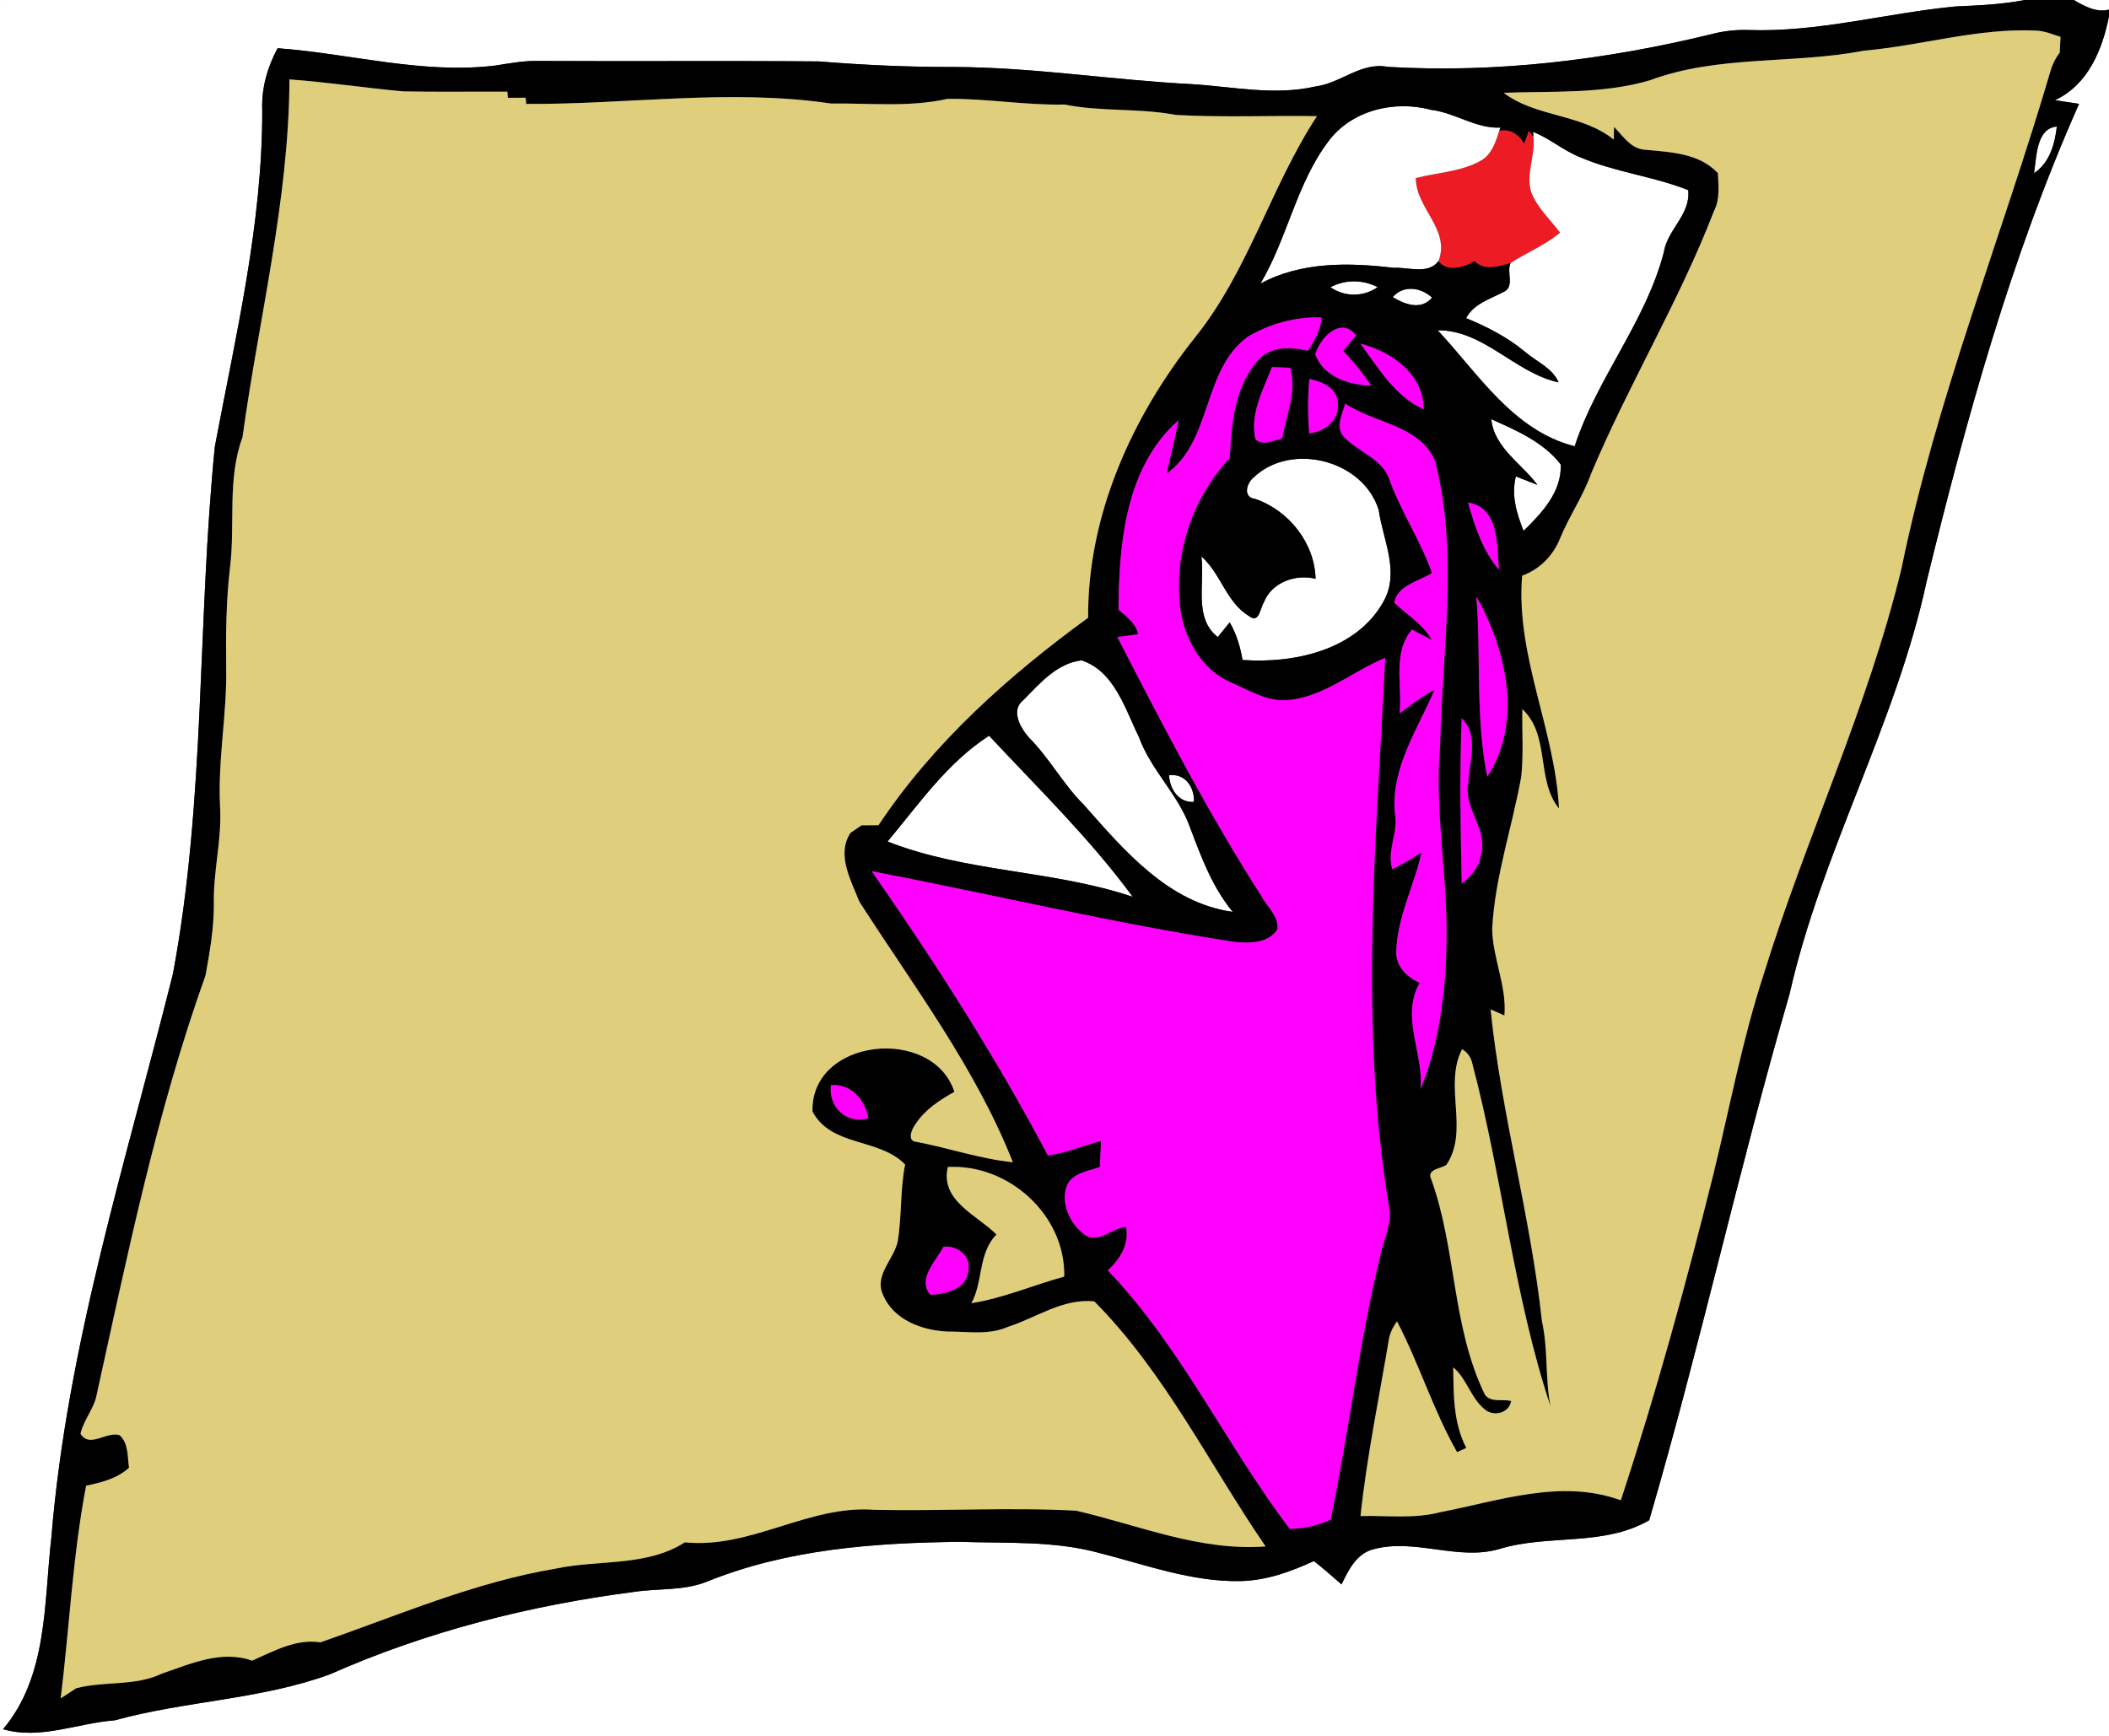 <?xml version="1.0" encoding="UTF-8" ?>
<!DOCTYPE svg PUBLIC "-//W3C//DTD SVG 1.1//EN" "http://www.w3.org/Graphics/SVG/1.1/DTD/svg11.dtd">
<svg width="345pt" height="284pt" viewBox="0 0 345 284" version="1.1" xmlns="http://www.w3.org/2000/svg">
<rect x="0" y="0" width="345" height="284" fill="#333333" stroke="none"/>
<g id="#ed1c24ff">
<path fill="#ed1c24" opacity="1.00" d=" M 0.00 0.00 L 0.06 0.00 C 0.05 0.02 0.02 0.05 0.00 0.06 L 0.00 0.00 Z" />
<path fill="#ed1c24" opacity="1.00" d=" M 245.28 21.36 C 246.93 21.07 248.28 21.77 249.33 23.46 L 250.10 21.35 C 250.29 21.60 250.65 22.11 250.84 22.37 C 251.22 25.41 249.53 28.45 250.50 31.47 C 251.49 34.02 253.59 35.91 255.21 38.06 C 252.76 40.12 249.76 41.31 247.09 43.04 C 245.15 43.60 242.90 44.38 241.18 42.73 C 239.54 43.78 236.66 44.60 235.31 42.72 C 237.31 37.55 231.60 34.09 231.60 29.13 C 235.12 28.21 238.96 28.12 242.19 26.31 C 244.04 25.30 244.65 23.22 245.28 21.36 Z" />
</g>
<g id="#ffffffff">
<path fill="#ffffff" opacity="1.00" d=" M 0.06 0.00 L 331.24 0.00 C 327.52 0.72 323.73 0.89 319.95 1.05 C 308.60 2.13 297.44 5.32 285.97 4.91 C 283.86 4.84 281.76 5.10 279.73 5.65 C 262.51 9.82 244.74 11.99 227.01 10.94 C 222.66 10.10 219.35 13.61 215.23 14.14 C 208.54 15.69 201.73 14.19 195.01 13.77 C 181.98 13.11 169.07 11.00 156.00 10.96 C 148.64 10.98 141.28 10.64 133.95 10.05 C 118.63 9.92 103.32 10.06 88.01 9.97 C 85.62 9.92 83.27 10.38 80.93 10.74 C 68.98 12.15 57.26 8.76 45.41 7.89 C 43.74 11.00 42.75 14.46 42.90 18.01 C 42.94 36.64 38.57 54.84 35.15 73.03 C 32.26 101.74 33.63 130.85 28.29 159.31 C 20.68 189.82 10.97 220.06 8.40 251.57 C 7.17 262.21 7.85 274.18 0.50 282.89 C 6.62 284.66 12.66 281.89 18.76 281.44 C 30.35 278.24 42.63 278.06 53.97 273.91 C 69.75 266.92 86.67 262.62 103.77 260.42 C 107.73 259.83 111.88 260.27 115.67 258.74 C 128.75 253.44 143.05 252.39 157.02 252.24 C 164.67 252.50 172.48 252.02 179.94 254.09 C 187.50 256.01 195.02 258.82 202.94 258.66 C 207.15 258.57 211.16 257.12 214.94 255.38 C 216.48 256.61 217.97 257.90 219.45 259.20 C 220.58 256.90 221.82 254.28 224.50 253.50 C 231.39 251.53 238.51 255.45 245.38 253.38 C 253.35 250.97 262.30 253.03 269.78 248.71 C 278.11 220.19 284.46 191.13 292.75 162.59 C 297.99 139.36 310.19 118.36 315.18 95.05 C 321.67 68.51 328.98 42.02 340.10 16.99 C 338.78 16.79 337.47 16.59 336.16 16.39 C 341.56 13.88 343.92 8.14 345.00 2.64 L 345.00 284.00 L 0.00 284.00 L 0.00 0.06 C 0.02 0.05 0.05 0.02 0.06 0.00 Z" />
<path fill="#ffffff" opacity="1.00" d=" M 339.24 0.00 L 345.00 0.00 L 345.00 1.57 C 342.99 2.13 340.93 0.99 339.24 0.00 Z" />
<path fill="#ffffff" opacity="1.00" d=" M 217.23 23.22 C 221.02 18.03 228.12 16.33 234.14 17.98 C 238.06 18.44 241.47 21.09 245.46 20.87 L 245.28 21.36 C 244.65 23.22 244.04 25.30 242.19 26.31 C 238.96 28.12 235.12 28.21 231.60 29.13 C 231.60 34.09 237.31 37.55 235.31 42.72 C 233.59 44.98 230.39 43.67 227.98 43.82 C 220.67 42.94 212.86 42.79 206.19 46.40 C 210.57 39.01 212.05 30.16 217.23 23.22 Z" />
<path fill="#ffffff" opacity="1.00" d=" M 332.73 28.34 C 333.16 25.69 333.08 20.99 336.47 20.70 C 336.14 23.59 335.29 26.64 332.73 28.34 Z" />
<path fill="#ffffff" opacity="1.00" d=" M 250.84 22.37 L 250.78 21.57 C 253.51 22.63 255.74 24.64 258.47 25.71 C 264.16 28.18 270.43 28.81 276.17 31.11 C 276.59 35.12 272.77 37.52 272.18 41.26 C 269.22 52.66 261.23 61.87 257.59 73.01 C 247.52 70.46 241.84 61.15 235.18 54.03 C 242.73 53.98 247.82 61.01 254.96 62.55 C 253.93 60.15 251.28 59.15 249.41 57.51 C 246.56 55.14 243.25 53.45 239.83 52.05 C 241.08 49.70 243.68 48.96 245.87 47.80 C 247.88 46.99 246.40 44.60 247.09 43.04 C 249.76 41.31 252.76 40.12 255.21 38.06 C 253.59 35.91 251.49 34.02 250.50 31.47 C 249.53 28.45 251.22 25.41 250.84 22.37 Z" />
<path fill="#ffffff" opacity="1.00" d=" M 217.64 46.99 C 220.05 45.70 222.95 45.72 225.36 46.98 C 223.05 48.60 219.96 48.61 217.64 46.99 Z" />
<path fill="#ffffff" opacity="1.00" d=" M 227.82 48.61 C 229.56 46.59 232.45 46.99 234.26 48.69 C 232.48 50.83 229.78 49.80 227.82 48.61 Z" />
<path fill="#ffffff" opacity="1.00" d=" M 243.95 68.58 C 248.04 70.39 252.54 72.36 255.31 75.98 C 255.50 80.48 252.22 83.94 249.23 86.85 C 248.11 84.04 247.17 80.98 247.98 77.94 C 248.86 78.28 250.61 78.98 251.49 79.32 C 248.91 75.81 244.44 73.29 243.95 68.58 Z" />
<path fill="#ffffff" opacity="1.00" d=" M 205.09 78.09 C 211.27 72.23 223.05 75.29 225.54 83.45 C 226.25 88.39 229.04 93.60 226.31 98.43 C 221.88 106.38 211.69 108.58 203.26 107.97 C 202.89 105.82 202.27 103.71 201.16 101.82 C 200.67 102.42 199.70 103.62 199.21 104.22 C 195.21 101.13 197.12 95.36 196.53 91.03 C 199.73 93.83 200.61 98.59 204.37 100.82 C 206.00 102.05 206.14 99.45 206.74 98.56 C 208.00 95.27 211.95 93.86 215.21 94.69 C 215.05 88.81 210.83 83.51 205.33 81.62 C 203.24 81.36 203.92 79.02 205.09 78.09 Z" />
<path fill="#ffffff" opacity="1.00" d=" M 167.45 114.49 C 170.11 111.78 172.93 108.49 176.93 108.03 C 182.31 109.81 184.03 115.95 186.30 120.55 C 188.25 125.95 192.72 129.93 194.66 135.33 C 196.49 140.18 198.31 145.13 201.66 149.18 C 191.14 147.73 183.91 139.14 177.29 131.66 C 173.92 128.31 171.69 124.05 168.34 120.69 C 166.93 119.08 165.23 116.19 167.45 114.49 Z" />
<path fill="#ffffff" opacity="1.00" d=" M 145.19 137.67 C 150.32 131.54 154.97 124.76 161.80 120.36 C 169.82 128.96 178.33 137.22 185.30 146.72 C 172.25 142.32 158.05 142.73 145.19 137.67 Z" />
<path fill="#ffffff" opacity="1.00" d=" M 191.23 126.83 C 193.88 126.47 195.42 128.81 195.31 131.19 C 192.79 131.35 191.37 129.10 191.23 126.83 Z" />
</g>
<g id="#000000ff">
<path fill="#000000" opacity="1.00" d=" M 331.24 0.00 L 339.24 0.00 C 340.93 0.99 342.99 2.13 345.00 1.57 L 345.00 2.64 C 343.92 8.14 341.56 13.88 336.16 16.39 C 337.47 16.59 338.78 16.79 340.10 16.99 C 328.98 42.02 321.67 68.51 315.18 95.05 C 310.19 118.36 297.99 139.36 292.75 162.59 C 284.46 191.13 278.11 220.19 269.78 248.71 C 262.30 253.03 253.35 250.97 245.38 253.38 C 238.51 255.45 231.39 251.53 224.50 253.50 C 221.82 254.28 220.58 256.90 219.45 259.20 C 217.97 257.90 216.48 256.61 214.94 255.38 C 211.16 257.12 207.15 258.57 202.94 258.66 C 195.02 258.82 187.50 256.01 179.94 254.09 C 172.48 252.02 164.67 252.50 157.02 252.24 C 143.05 252.39 128.75 253.44 115.67 258.74 C 111.88 260.27 107.73 259.83 103.77 260.42 C 86.67 262.62 69.75 266.92 53.97 273.91 C 42.63 278.06 30.35 278.24 18.76 281.44 C 12.66 281.89 6.62 284.66 0.50 282.89 C 7.85 274.18 7.17 262.21 8.40 251.57 C 10.97 220.06 20.68 189.82 28.29 159.31 C 33.63 130.85 32.26 101.74 35.15 73.03 C 38.57 54.84 42.94 36.64 42.90 18.01 C 42.75 14.46 43.74 11.00 45.41 7.89 C 57.26 8.76 68.98 12.15 80.93 10.74 C 83.27 10.38 85.62 9.92 88.01 9.97 C 103.32 10.06 118.63 9.92 133.95 10.05 C 141.28 10.64 148.64 10.98 156.00 10.96 C 169.07 11.00 181.98 13.11 195.01 13.77 C 201.73 14.19 208.54 15.69 215.23 14.14 C 219.35 13.61 222.66 10.10 227.01 10.94 C 244.74 11.99 262.51 9.82 279.73 5.65 C 281.76 5.10 283.86 4.84 285.97 4.91 C 297.44 5.32 308.60 2.13 319.95 1.05 C 323.73 0.89 327.52 0.72 331.24 0.00 M 304.90 8.29 C 293.30 10.53 281.08 8.96 269.86 13.15 C 262.07 15.41 253.97 14.89 245.97 15.18 C 251.25 19.21 258.71 18.58 263.99 22.84 L 264.03 20.76 C 265.52 22.26 266.80 24.40 269.17 24.50 C 273.35 24.91 277.92 25.04 281.02 28.32 C 281.10 30.37 281.39 32.55 280.41 34.45 C 274.71 49.26 266.42 62.88 260.28 77.49 C 258.95 81.25 256.63 84.52 255.15 88.21 C 254.01 90.96 251.82 93.17 249.00 94.18 C 247.92 107.26 254.38 119.34 255.03 132.28 C 251.23 127.61 253.63 120.30 249.04 116.02 C 248.96 119.71 249.25 123.41 248.85 127.09 C 247.35 135.40 244.54 143.49 244.10 151.96 C 244.17 156.78 246.51 161.31 246.10 166.13 C 245.54 165.88 244.41 165.38 243.84 165.13 C 245.59 182.27 250.39 198.99 252.24 216.14 C 253.26 220.72 252.75 225.44 253.63 230.04 C 247.60 211.81 245.76 192.57 240.86 174.04 C 240.65 173.01 240.09 172.21 239.18 171.64 C 236.10 177.58 240.41 184.93 236.60 190.58 C 235.76 191.17 233.38 191.28 234.10 192.84 C 238.26 204.30 237.49 217.05 242.90 228.14 C 243.84 229.52 245.80 228.84 247.19 229.20 C 246.93 231.04 244.68 231.74 243.20 230.81 C 240.67 229.04 240.06 225.66 237.73 223.69 C 237.78 228.18 237.73 232.79 239.87 236.87 C 239.49 237.04 238.74 237.39 238.36 237.57 C 234.46 230.74 232.17 223.14 228.53 216.18 C 227.92 216.98 227.49 217.86 227.25 218.82 C 225.63 228.54 223.60 238.21 222.56 248.02 C 226.89 247.91 231.31 248.51 235.56 247.40 C 245.25 245.54 255.38 241.88 265.14 245.44 C 270.93 227.89 275.81 210.04 280.28 192.12 C 282.95 181.24 284.99 170.19 288.47 159.53 C 295.37 137.13 305.55 115.81 311.06 92.98 C 316.76 65.16 327.45 38.75 335.44 11.58 C 335.75 10.50 336.25 9.51 336.94 8.60 C 336.97 7.96 337.04 6.68 337.07 6.03 C 335.77 5.62 334.48 5.06 333.11 5.01 C 323.56 4.54 314.34 7.47 304.90 8.29 M 47.35 12.99 C 47.27 32.76 42.34 52.05 39.67 71.53 C 37.13 78.40 38.51 85.81 37.62 92.91 C 36.99 98.25 36.94 103.63 37.00 109.00 C 37.17 116.69 35.60 124.29 36.00 131.99 C 36.32 137.35 34.84 142.59 34.99 147.94 C 34.99 151.86 34.32 155.74 33.62 159.58 C 25.58 182.03 20.83 205.46 15.70 228.69 C 15.13 230.76 13.64 232.44 13.17 234.56 C 14.67 236.98 17.46 234.10 19.56 234.79 C 21.07 236.14 20.82 238.30 21.11 240.11 C 19.17 241.89 16.60 242.54 14.09 243.05 C 11.88 254.54 11.36 266.26 9.93 277.85 C 10.79 277.30 11.63 276.75 12.47 276.19 C 17.09 274.98 22.11 275.90 26.50 273.79 C 31.18 272.19 36.26 269.89 41.23 271.68 C 44.79 270.13 48.38 268.06 52.42 268.68 C 65.17 264.25 77.69 258.81 91.08 256.59 C 98.06 255.14 105.81 256.31 112.03 252.32 C 122.83 253.43 132.28 246.17 143.01 247.00 C 154.01 247.24 165.04 246.56 176.03 247.14 C 186.26 249.51 196.33 253.81 207.03 252.99 C 197.82 239.55 190.59 224.58 179.02 212.91 C 173.85 212.36 169.53 215.60 164.82 217.09 C 161.72 218.46 158.29 217.82 155.02 217.84 C 150.86 217.67 146.15 215.94 144.44 211.82 C 142.97 208.57 146.24 206.04 146.86 203.06 C 147.53 198.90 147.25 194.65 148.06 190.51 C 143.82 186.12 136.00 187.68 132.91 181.84 C 132.59 169.79 152.58 167.76 156.12 178.62 C 153.71 179.97 151.30 181.53 149.77 183.90 C 149.16 184.67 148.28 186.72 149.96 186.81 C 155.22 187.82 160.34 189.59 165.69 190.14 C 159.59 174.70 149.47 161.36 140.57 147.50 C 139.21 144.01 136.78 139.79 139.14 136.24 C 139.59 135.93 140.48 135.32 140.93 135.02 C 141.62 135.01 143.02 135.00 143.71 135.00 C 152.71 121.48 164.96 110.56 178.00 101.06 C 177.89 84.37 185.13 68.27 195.37 55.35 C 204.18 44.48 207.84 30.62 215.43 19.00 C 207.73 18.88 200.01 19.24 192.32 18.80 C 186.30 17.65 180.14 18.31 174.13 17.10 C 167.73 17.24 161.39 16.10 155.00 16.17 C 148.76 17.58 142.30 16.85 135.95 16.94 C 119.40 14.48 102.69 17.11 86.08 17.00 L 85.99 15.99 C 85.27 15.99 83.81 16.00 83.08 16.00 L 82.99 15.00 C 77.32 14.97 71.64 15.06 65.97 14.95 C 59.75 14.39 53.56 13.44 47.35 12.99 M 217.23 23.22 C 212.05 30.16 210.57 39.01 206.19 46.40 C 212.86 42.79 220.67 42.94 227.98 43.82 C 230.39 43.67 233.59 44.98 235.31 42.72 C 236.66 44.60 239.54 43.78 241.18 42.73 C 242.90 44.38 245.15 43.60 247.09 43.04 C 246.40 44.60 247.88 46.99 245.87 47.80 C 243.68 48.96 241.08 49.70 239.83 52.05 C 243.25 53.45 246.56 55.14 249.41 57.51 C 251.28 59.15 253.93 60.15 254.96 62.55 C 247.82 61.01 242.73 53.98 235.18 54.03 C 241.84 61.15 247.52 70.46 257.59 73.01 C 261.23 61.87 269.22 52.66 272.18 41.26 C 272.77 37.52 276.59 35.12 276.17 31.11 C 270.43 28.81 264.16 28.18 258.47 25.71 C 255.74 24.64 253.51 22.63 250.78 21.57 L 250.84 22.37 C 250.65 22.11 250.29 21.60 250.10 21.35 L 249.33 23.46 C 248.28 21.77 246.93 21.07 245.28 21.36 L 245.46 20.87 C 241.47 21.09 238.06 18.44 234.14 17.98 C 228.12 16.33 221.02 18.03 217.23 23.22 M 332.73 28.34 C 335.29 26.64 336.14 23.59 336.47 20.70 C 333.08 20.99 333.16 25.69 332.73 28.34 M 217.64 46.99 C 219.96 48.61 223.05 48.60 225.36 46.98 C 222.95 45.72 220.05 45.70 217.64 46.99 M 227.82 48.61 C 229.78 49.80 232.48 50.83 234.26 48.69 C 232.45 46.99 229.56 46.59 227.82 48.61 M 204.05 55.13 C 196.64 60.64 198.33 72.10 190.83 77.50 C 191.47 74.58 192.24 71.69 192.80 68.75 C 184.14 76.30 183.02 88.96 182.97 99.74 C 184.29 100.86 185.80 101.96 186.19 103.76 C 185.34 103.87 183.63 104.10 182.77 104.21 C 190.15 118.55 197.57 132.90 206.28 146.49 C 207.19 148.27 209.24 149.88 208.96 152.03 C 207.42 154.38 204.41 154.33 201.92 154.09 C 182.00 151.03 162.38 146.31 142.59 142.52 C 153.02 157.50 162.89 172.89 171.42 189.04 C 174.41 188.63 177.19 187.38 180.11 186.68 C 180.05 188.08 179.99 189.49 179.92 190.90 C 177.92 191.67 175.17 191.88 174.42 194.27 C 173.57 197.02 175.07 200.16 177.27 201.87 C 179.53 203.71 181.81 200.88 184.20 200.72 C 184.75 203.56 183.22 205.97 181.23 207.83 C 193.23 220.39 200.57 236.37 210.98 250.12 C 213.29 250.10 215.54 249.58 217.65 248.63 C 220.65 234.42 222.27 219.94 225.70 205.82 C 226.19 203.26 227.48 200.80 227.34 198.15 C 222.24 168.22 225.11 137.74 226.60 107.63 C 221.31 109.79 216.77 113.88 210.91 114.51 C 207.47 114.93 204.42 112.97 201.38 111.66 C 196.74 109.69 193.97 104.89 193.14 100.09 C 191.85 91.07 194.89 81.56 201.17 74.95 C 201.44 69.39 201.93 63.20 205.86 58.88 C 207.93 56.60 211.19 56.73 213.95 57.38 C 215.05 55.73 216.05 53.98 216.18 51.94 C 211.96 51.77 207.65 52.96 204.05 55.13 M 215.15 57.98 C 216.57 61.69 220.67 62.97 224.30 63.10 C 222.97 61.07 221.40 59.20 219.74 57.43 C 220.44 56.57 221.14 55.71 221.84 54.85 C 219.31 51.70 215.94 55.24 215.15 57.98 M 222.55 56.21 C 225.47 60.20 228.20 64.85 232.89 66.96 C 232.88 61.13 227.62 57.56 222.55 56.21 M 208.07 60.05 C 206.63 63.78 204.42 67.74 205.36 71.85 C 206.69 73.07 208.32 72.00 209.77 71.71 C 210.35 67.91 212.23 64.04 211.05 60.17 C 210.30 60.14 208.82 60.08 208.07 60.05 M 214.20 62.01 C 213.91 64.97 213.92 67.95 214.17 70.91 C 216.65 70.58 219.02 68.89 218.85 66.12 C 218.87 63.50 216.36 62.43 214.20 62.01 M 220.07 66.03 C 219.54 67.84 218.28 70.12 220.06 71.68 C 222.45 74.08 226.31 75.13 227.37 78.70 C 229.29 83.89 232.42 88.54 234.25 93.74 C 232.11 95.09 228.60 95.74 228.07 98.59 C 230.16 100.59 232.77 102.10 234.22 104.70 C 233.13 104.14 232.05 103.58 230.97 103.00 C 227.72 106.83 229.44 112.16 228.94 116.71 C 230.80 115.35 232.62 113.91 234.67 112.84 C 231.91 119.31 227.49 125.67 228.18 133.04 C 228.82 136.15 226.78 139.14 227.77 142.20 C 229.41 141.39 230.99 140.45 232.54 139.47 C 231.33 144.97 228.49 150.14 228.40 155.86 C 228.43 158.24 230.22 159.87 232.24 160.80 C 229.06 166.29 232.92 172.37 232.39 178.20 C 235.72 169.90 236.66 160.90 236.64 152.02 C 236.58 142.00 234.68 132.02 235.58 121.99 C 235.89 106.44 238.69 90.56 234.71 75.27 C 232.06 69.49 224.82 69.26 220.07 66.03 M 243.95 68.58 C 244.44 73.29 248.91 75.81 251.49 79.32 C 250.61 78.98 248.86 78.28 247.98 77.94 C 247.17 80.98 248.11 84.04 249.23 86.85 C 252.22 83.94 255.50 80.48 255.31 75.98 C 252.54 72.36 248.04 70.39 243.95 68.58 M 205.09 78.09 C 203.92 79.02 203.24 81.36 205.33 81.62 C 210.83 83.51 215.05 88.81 215.21 94.69 C 211.95 93.86 208.00 95.27 206.74 98.56 C 206.14 99.45 206.00 102.05 204.37 100.82 C 200.61 98.59 199.73 93.83 196.53 91.03 C 197.12 95.36 195.21 101.13 199.21 104.22 C 199.70 103.62 200.67 102.42 201.16 101.82 C 202.27 103.71 202.89 105.82 203.26 107.97 C 211.69 108.58 221.88 106.38 226.31 98.43 C 229.04 93.60 226.25 88.39 225.54 83.45 C 223.05 75.29 211.27 72.23 205.09 78.09 M 240.15 82.21 C 241.25 86.10 242.53 90.08 245.21 93.21 C 244.83 89.30 245.34 83.04 240.15 82.21 M 241.51 97.57 C 242.30 107.39 241.32 117.38 243.30 127.07 C 249.14 118.09 246.42 106.30 241.51 97.57 M 167.45 114.49 C 165.23 116.19 166.93 119.08 168.34 120.69 C 171.69 124.05 173.92 128.31 177.29 131.66 C 183.91 139.14 191.14 147.73 201.66 149.18 C 198.31 145.13 196.49 140.18 194.66 135.33 C 192.72 129.93 188.25 125.95 186.30 120.55 C 184.03 115.95 182.31 109.81 176.93 108.03 C 172.93 108.49 170.11 111.78 167.45 114.49 M 239.11 117.50 C 238.76 126.52 238.92 135.55 239.12 144.57 C 240.63 143.36 242.00 141.84 242.26 139.84 C 243.46 135.63 239.26 132.17 240.20 127.93 C 240.38 124.47 241.96 120.33 239.11 117.50 M 145.19 137.67 C 158.05 142.73 172.25 142.32 185.30 146.72 C 178.33 137.22 169.82 128.96 161.80 120.36 C 154.97 124.76 150.32 131.54 145.19 137.67 M 191.23 126.83 C 191.37 129.10 192.79 131.35 195.31 131.19 C 195.42 128.81 193.88 126.47 191.23 126.83 M 135.93 177.52 C 135.45 181.10 138.51 184.00 142.05 182.92 C 141.50 179.92 139.22 177.25 135.93 177.52 M 155.05 190.92 C 153.76 196.46 159.85 198.77 163.01 201.97 C 159.99 205.01 160.86 209.63 158.91 213.20 C 164.13 212.37 169.02 210.24 174.09 208.85 C 174.32 198.79 164.97 190.36 155.05 190.92 M 154.35 203.96 C 153.14 206.22 149.95 209.33 152.22 211.83 C 154.68 211.71 158.13 210.91 158.39 207.93 C 158.93 205.49 156.62 203.71 154.35 203.96 Z" />
</g>
<g id="#dfce7bff">
<path fill="#dfce7b" opacity="1.00" d=" M 304.90 8.29 C 314.34 7.47 323.56 4.54 333.11 5.01 C 334.48 5.06 335.77 5.62 337.07 6.03 C 337.04 6.68 336.97 7.96 336.94 8.60 C 336.25 9.51 335.75 10.50 335.44 11.58 C 327.45 38.75 316.76 65.16 311.06 92.98 C 305.55 115.81 295.37 137.13 288.47 159.53 C 284.99 170.19 282.95 181.24 280.28 192.12 C 275.81 210.04 270.93 227.89 265.14 245.44 C 255.38 241.88 245.25 245.54 235.56 247.40 C 231.31 248.51 226.89 247.91 222.56 248.02 C 223.60 238.21 225.63 228.54 227.25 218.82 C 227.49 217.86 227.92 216.98 228.53 216.18 C 232.17 223.14 234.46 230.74 238.36 237.57 C 238.74 237.39 239.49 237.04 239.87 236.87 C 237.73 232.79 237.78 228.18 237.73 223.69 C 240.06 225.66 240.67 229.04 243.20 230.81 C 244.68 231.74 246.93 231.04 247.19 229.20 C 245.80 228.84 243.84 229.52 242.90 228.14 C 237.49 217.05 238.26 204.30 234.10 192.84 C 233.38 191.28 235.76 191.17 236.60 190.58 C 240.41 184.93 236.10 177.58 239.18 171.64 C 240.09 172.21 240.65 173.01 240.86 174.04 C 245.76 192.57 247.60 211.81 253.63 230.04 C 252.75 225.44 253.26 220.72 252.24 216.14 C 250.39 198.99 245.59 182.27 243.84 165.13 C 244.41 165.38 245.54 165.88 246.10 166.13 C 246.51 161.31 244.17 156.78 244.10 151.96 C 244.54 143.49 247.35 135.40 248.85 127.09 C 249.25 123.41 248.96 119.71 249.04 116.02 C 253.63 120.30 251.23 127.61 255.03 132.28 C 254.38 119.34 247.92 107.26 249.00 94.18 C 251.82 93.17 254.01 90.96 255.15 88.21 C 256.63 84.52 258.95 81.25 260.28 77.49 C 266.42 62.88 274.71 49.26 280.41 34.45 C 281.39 32.55 281.10 30.37 281.02 28.32 C 277.92 25.04 273.35 24.91 269.17 24.50 C 266.80 24.40 265.52 22.26 264.03 20.76 L 263.99 22.84 C 258.71 18.58 251.25 19.21 245.97 15.18 C 253.97 14.89 262.07 15.41 269.86 13.15 C 281.08 8.96 293.30 10.53 304.90 8.29 Z" />
<path fill="#dfce7b" opacity="1.00" d=" M 47.35 12.99 C 53.56 13.44 59.75 14.39 65.97 14.95 C 71.64 15.06 77.32 14.97 82.99 15.00 L 83.08 16.00 C 83.81 16.00 85.27 15.99 85.99 15.99 L 86.08 17.00 C 102.69 17.11 119.40 14.48 135.95 16.94 C 142.30 16.85 148.76 17.58 155.00 16.17 C 161.39 16.10 167.73 17.24 174.13 17.10 C 180.14 18.31 186.30 17.65 192.32 18.80 C 200.01 19.24 207.73 18.88 215.43 19.00 C 207.84 30.62 204.18 44.48 195.37 55.35 C 185.13 68.27 177.89 84.37 178.00 101.06 C 164.96 110.56 152.71 121.48 143.71 135.00 C 143.02 135.00 141.62 135.01 140.93 135.02 C 140.48 135.32 139.59 135.93 139.14 136.24 C 136.78 139.79 139.21 144.01 140.57 147.50 C 149.47 161.36 159.59 174.70 165.69 190.14 C 160.34 189.59 155.22 187.82 149.96 186.81 C 148.28 186.72 149.16 184.67 149.77 183.90 C 151.30 181.53 153.71 179.97 156.12 178.62 C 152.58 167.76 132.59 169.79 132.91 181.84 C 136.00 187.68 143.82 186.12 148.06 190.51 C 147.25 194.65 147.53 198.90 146.86 203.06 C 146.24 206.04 142.97 208.57 144.44 211.82 C 146.15 215.94 150.86 217.67 155.02 217.84 C 158.29 217.82 161.72 218.46 164.82 217.09 C 169.53 215.60 173.85 212.36 179.02 212.91 C 190.59 224.58 197.82 239.55 207.03 252.99 C 196.33 253.81 186.26 249.51 176.03 247.14 C 165.04 246.56 154.01 247.24 143.01 247.00 C 132.28 246.17 122.83 253.43 112.03 252.32 C 105.81 256.31 98.06 255.14 91.08 256.59 C 77.69 258.81 65.17 264.25 52.42 268.68 C 48.38 268.06 44.79 270.13 41.23 271.68 C 36.26 269.89 31.18 272.19 26.50 273.79 C 22.11 275.90 17.09 274.98 12.47 276.19 C 11.63 276.75 10.79 277.30 9.93 277.85 C 11.36 266.26 11.88 254.54 14.09 243.05 C 16.60 242.54 19.17 241.89 21.11 240.11 C 20.82 238.30 21.07 236.14 19.56 234.79 C 17.46 234.10 14.67 236.98 13.17 234.56 C 13.64 232.44 15.13 230.76 15.70 228.69 C 20.83 205.46 25.58 182.03 33.62 159.58 C 34.32 155.74 34.99 151.86 34.99 147.94 C 34.84 142.59 36.32 137.35 36.00 131.99 C 35.60 124.29 37.17 116.69 37.00 109.00 C 36.94 103.63 36.99 98.25 37.62 92.91 C 38.51 85.81 37.13 78.40 39.67 71.53 C 42.34 52.05 47.27 32.76 47.35 12.99 Z" />
<path fill="#dfce7b" opacity="1.00" d=" M 155.05 190.92 C 164.97 190.36 174.32 198.79 174.09 208.85 C 169.02 210.24 164.13 212.37 158.91 213.20 C 160.86 209.63 159.99 205.01 163.01 201.97 C 159.85 198.77 153.76 196.46 155.05 190.92 Z" />
</g>
<g id="#ff00ffff">
<path fill="#ff00ff" opacity="1.00" d=" M 204.05 55.13 C 207.65 52.96 211.96 51.77 216.18 51.94 C 216.05 53.98 215.05 55.73 213.95 57.38 C 211.19 56.73 207.93 56.60 205.86 58.88 C 201.93 63.20 201.44 69.39 201.17 74.95 C 194.89 81.56 191.85 91.07 193.14 100.09 C 193.97 104.89 196.74 109.69 201.38 111.66 C 204.42 112.97 207.47 114.93 210.91 114.51 C 216.77 113.88 221.31 109.79 226.60 107.63 C 225.11 137.74 222.24 168.22 227.34 198.15 C 227.48 200.80 226.19 203.26 225.70 205.82 C 222.27 219.94 220.65 234.42 217.65 248.63 C 215.54 249.58 213.29 250.10 210.98 250.12 C 200.57 236.37 193.23 220.39 181.23 207.83 C 183.22 205.97 184.75 203.56 184.20 200.72 C 181.81 200.88 179.53 203.71 177.27 201.87 C 175.07 200.16 173.57 197.02 174.42 194.27 C 175.17 191.88 177.92 191.67 179.92 190.90 C 179.99 189.49 180.05 188.08 180.11 186.68 C 177.19 187.38 174.41 188.63 171.42 189.04 C 162.89 172.89 153.02 157.50 142.59 142.52 C 162.38 146.31 182.00 151.03 201.92 154.09 C 204.41 154.33 207.42 154.38 208.96 152.03 C 209.24 149.88 207.19 148.27 206.28 146.49 C 197.57 132.90 190.15 118.55 182.77 104.21 C 183.63 104.10 185.34 103.87 186.19 103.76 C 185.80 101.96 184.29 100.86 182.97 99.74 C 183.02 88.96 184.14 76.30 192.80 68.75 C 192.24 71.69 191.47 74.58 190.83 77.50 C 198.33 72.10 196.64 60.64 204.05 55.13 Z" />
<path fill="#ff00ff" opacity="1.00" d=" M 215.15 57.98 C 215.94 55.24 219.31 51.70 221.84 54.85 C 221.14 55.71 220.44 56.57 219.74 57.43 C 221.40 59.20 222.97 61.07 224.30 63.10 C 220.67 62.97 216.57 61.69 215.15 57.98 Z" />
<path fill="#ff00ff" opacity="1.00" d=" M 222.55 56.21 C 227.62 57.56 232.88 61.13 232.89 66.96 C 228.20 64.85 225.47 60.20 222.55 56.21 Z" />
<path fill="#ff00ff" opacity="1.00" d=" M 208.07 60.05 C 208.82 60.08 210.30 60.14 211.05 60.17 C 212.23 64.04 210.35 67.91 209.77 71.71 C 208.32 72.00 206.69 73.07 205.36 71.85 C 204.42 67.74 206.63 63.78 208.07 60.05 Z" />
<path fill="#ff00ff" opacity="1.00" d=" M 214.20 62.01 C 216.36 62.43 218.87 63.50 218.85 66.12 C 219.02 68.89 216.65 70.58 214.17 70.91 C 213.92 67.95 213.91 64.97 214.20 62.01 Z" />
<path fill="#ff00ff" opacity="1.00" d=" M 220.07 66.03 C 224.82 69.26 232.06 69.49 234.71 75.27 C 238.69 90.56 235.89 106.44 235.58 121.99 C 234.68 132.02 236.58 142.00 236.64 152.02 C 236.66 160.90 235.72 169.90 232.39 178.20 C 232.92 172.37 229.06 166.29 232.24 160.80 C 230.22 159.87 228.43 158.24 228.40 155.86 C 228.49 150.14 231.33 144.97 232.54 139.47 C 230.99 140.45 229.41 141.39 227.77 142.20 C 226.78 139.14 228.82 136.15 228.18 133.04 C 227.49 125.67 231.91 119.31 234.67 112.84 C 232.62 113.91 230.80 115.35 228.94 116.71 C 229.44 112.16 227.72 106.83 230.97 103.00 C 232.05 103.58 233.13 104.14 234.22 104.70 C 232.77 102.10 230.16 100.59 228.07 98.59 C 228.60 95.74 232.11 95.09 234.25 93.74 C 232.42 88.54 229.29 83.89 227.37 78.70 C 226.31 75.13 222.45 74.08 220.06 71.68 C 218.28 70.12 219.54 67.84 220.07 66.03 Z" />
<path fill="#ff00ff" opacity="1.00" d=" M 240.15 82.21 C 245.34 83.04 244.83 89.30 245.21 93.21 C 242.53 90.08 241.25 86.10 240.15 82.21 Z" />
<path fill="#ff00ff" opacity="1.00" d=" M 241.51 97.57 C 246.42 106.30 249.14 118.09 243.30 127.07 C 241.32 117.38 242.30 107.39 241.51 97.57 Z" />
<path fill="#ff00ff" opacity="1.00" d=" M 239.11 117.50 C 241.96 120.33 240.38 124.47 240.20 127.93 C 239.26 132.17 243.46 135.63 242.26 139.84 C 242.00 141.84 240.63 143.36 239.12 144.57 C 238.92 135.55 238.76 126.52 239.11 117.50 Z" />
<path fill="#ff00ff" opacity="1.00" d=" M 135.93 177.52 C 139.22 177.25 141.50 179.92 142.05 182.92 C 138.51 184.00 135.45 181.10 135.93 177.52 Z" />
<path fill="#ff00ff" opacity="1.00" d=" M 154.35 203.96 C 156.62 203.71 158.93 205.49 158.39 207.93 C 158.13 210.91 154.68 211.71 152.22 211.83 C 149.95 209.33 153.14 206.22 154.35 203.96 Z" />
</g>
</svg>
